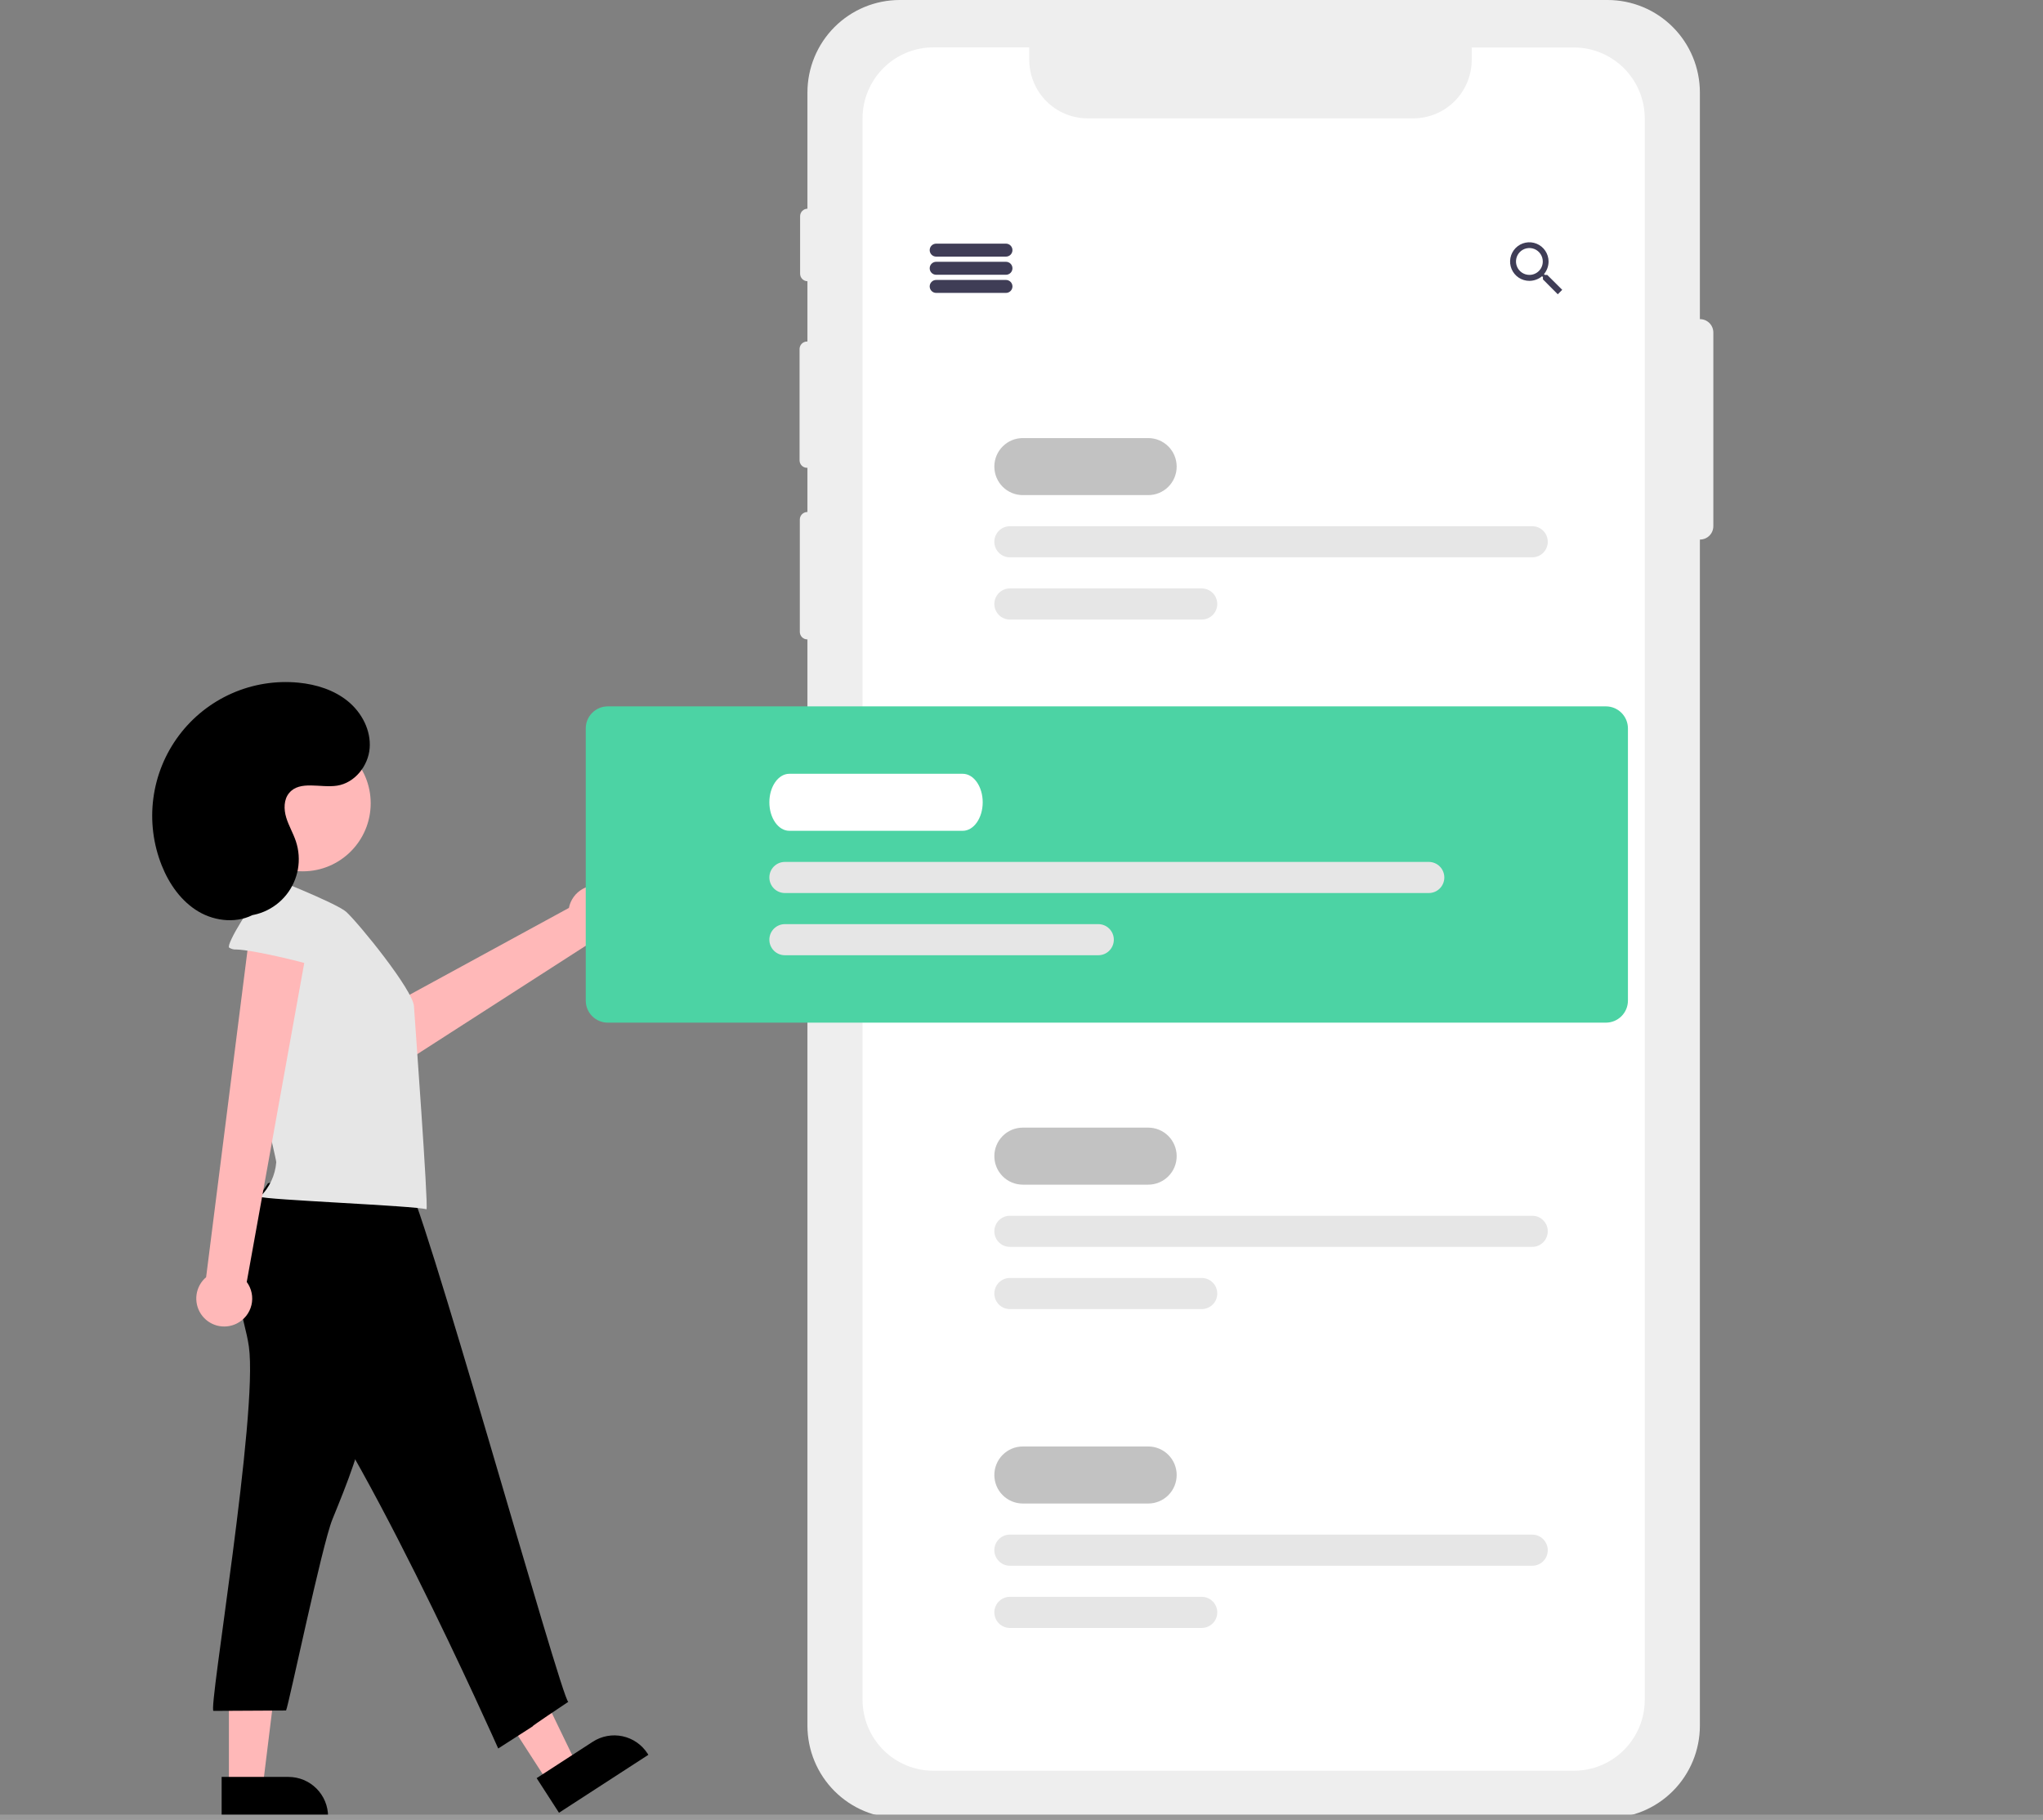 <svg width="247" height="220" viewBox="0 0 247 220" fill="none" xmlns="http://www.w3.org/2000/svg">
<rect x="0" y="0" width="247" height="220" fill="#808080" stroke="none"/>
<g clip-path="url(#clip0_447_768)">
<path d="M205.531 38.583C205.526 38.583 205.522 38.585 205.517 38.585V11.185C205.517 8.219 204.341 5.374 202.249 3.276C200.156 1.178 197.318 0 194.358 0H108.777C105.818 0 102.98 1.178 100.887 3.276C98.794 5.374 97.619 8.219 97.619 11.185V25.232C97.382 25.237 97.157 25.334 96.992 25.503C96.827 25.673 96.734 25.9 96.734 26.137V33.094C96.734 33.331 96.827 33.559 96.992 33.728C97.157 33.897 97.382 33.994 97.619 33.999V41.288H97.573C97.454 41.288 97.337 41.311 97.227 41.357C97.117 41.403 97.017 41.469 96.933 41.554C96.849 41.638 96.782 41.738 96.737 41.848C96.692 41.958 96.668 42.076 96.668 42.195V55.649C96.668 55.768 96.692 55.886 96.737 55.996C96.782 56.106 96.849 56.206 96.933 56.291C97.017 56.375 97.117 56.442 97.227 56.487C97.337 56.533 97.454 56.556 97.573 56.556H97.619V61.9H97.605C97.486 61.9 97.368 61.923 97.258 61.969C97.148 62.014 97.049 62.081 96.965 62.166C96.88 62.25 96.814 62.35 96.768 62.46C96.723 62.57 96.699 62.688 96.699 62.807V76.393C96.699 76.512 96.723 76.63 96.768 76.74C96.814 76.85 96.88 76.95 96.965 77.034C97.049 77.118 97.148 77.185 97.258 77.231C97.368 77.276 97.486 77.3 97.605 77.3H97.619V208.62C97.619 211.586 98.794 214.431 100.887 216.529C102.98 218.627 105.818 219.805 108.777 219.805H194.358C197.318 219.805 200.156 218.627 202.249 216.529C204.341 214.431 205.517 211.586 205.517 208.62V65.227C205.522 65.227 205.526 65.228 205.531 65.228C205.743 65.228 205.952 65.186 206.148 65.105C206.343 65.024 206.521 64.905 206.671 64.755C206.82 64.605 206.939 64.427 207.02 64.231C207.101 64.035 207.143 63.825 207.143 63.612V40.199C207.143 39.77 206.973 39.359 206.671 39.056C206.369 38.754 205.959 38.583 205.531 38.583Z" fill="#EEEEEE"/>
<path d="M198.854 14.316V205.486C198.853 207.764 197.95 209.948 196.343 211.558C194.736 213.169 192.557 214.073 190.284 214.073H112.851C110.579 214.073 108.4 213.169 106.793 211.558C105.186 209.948 104.282 207.764 104.281 205.486V14.316C104.281 12.038 105.184 9.853 106.792 8.242C108.399 6.631 110.578 5.726 112.851 5.726H124.438V7.233C124.439 9.109 125.183 10.908 126.506 12.234C127.829 13.56 129.624 14.306 131.495 14.307H170.89C172.759 14.302 174.55 13.555 175.87 12.229C177.19 10.903 177.931 9.107 177.931 7.233V5.742H190.284C192.555 5.741 194.732 6.644 196.339 8.252C197.945 9.86 198.85 12.04 198.854 14.316Z" fill="white"/>
<path d="M73.29 107.269C72.833 107.091 72.341 107.016 71.852 107.049C71.362 107.083 70.885 107.223 70.455 107.461C70.025 107.699 69.652 108.028 69.363 108.426C69.074 108.823 68.875 109.28 68.781 109.763L41.188 124.802L46.039 130.275L71.665 113.791C72.485 113.896 73.315 113.695 73.997 113.228C74.68 112.76 75.167 112.058 75.368 111.254C75.568 110.45 75.467 109.6 75.085 108.866C74.702 108.131 74.063 107.563 73.29 107.269Z" fill="#FFB8B8"/>
<path d="M66.253 215.474L69.692 213.245L62.75 198.891L57.675 202.181L66.253 215.474Z" fill="#FFB8B8"/>
<path d="M78.388 212.146L67.582 219.152L64.881 214.967L71.668 210.567C72.734 209.876 74.03 209.637 75.272 209.904C76.513 210.171 77.597 210.921 78.287 211.99L78.388 212.146Z" fill="black"/>
<path d="M27.674 215.993H31.769L33.717 200.161H27.674V215.993Z" fill="#FFB8B8"/>
<path d="M39.666 219.804H26.796V214.82H34.88C35.508 214.82 36.131 214.944 36.711 215.185C37.292 215.426 37.82 215.78 38.264 216.225C38.709 216.671 39.061 217.2 39.302 217.782C39.542 218.364 39.666 218.988 39.666 219.618V219.804Z" fill="black"/>
<path d="M121.624 31.023H113.182C112.975 31.023 112.776 30.941 112.63 30.794C112.483 30.647 112.401 30.448 112.401 30.24C112.401 30.032 112.483 29.833 112.63 29.686C112.776 29.539 112.975 29.456 113.182 29.456H121.624C121.831 29.456 122.03 29.539 122.177 29.686C122.323 29.833 122.406 30.032 122.406 30.24C122.406 30.448 122.323 30.647 122.177 30.794C122.03 30.941 121.831 31.023 121.624 31.023Z" fill="#3F3D56"/>
<path d="M121.624 33.217H113.182C112.975 33.217 112.776 33.135 112.63 32.988C112.483 32.841 112.401 32.642 112.401 32.434C112.401 32.226 112.483 32.027 112.63 31.88C112.776 31.733 112.975 31.65 113.182 31.65H121.624C121.831 31.65 122.03 31.733 122.177 31.88C122.323 32.027 122.406 32.226 122.406 32.434C122.406 32.642 122.323 32.841 122.177 32.988C122.03 33.135 121.831 33.217 121.624 33.217Z" fill="#3F3D56"/>
<path d="M121.624 35.411H113.182C112.975 35.411 112.776 35.328 112.63 35.181C112.483 35.035 112.401 34.835 112.401 34.627C112.401 34.42 112.483 34.22 112.63 34.074C112.776 33.926 112.975 33.844 113.182 33.844H121.624C121.831 33.844 122.03 33.926 122.177 34.074C122.323 34.22 122.406 34.42 122.406 34.627C122.406 34.835 122.323 35.035 122.177 35.181C122.03 35.328 121.831 35.411 121.624 35.411Z" fill="#3F3D56"/>
<path d="M187.061 33.233H186.776L186.667 33.142C187.026 32.713 187.223 32.17 187.223 31.61C187.221 31.148 187.082 30.698 186.824 30.316C186.567 29.934 186.202 29.637 185.776 29.463C185.35 29.289 184.882 29.245 184.431 29.338C183.98 29.43 183.567 29.654 183.244 29.982C182.92 30.31 182.701 30.727 182.613 31.18C182.526 31.632 182.575 32.101 182.753 32.526C182.931 32.951 183.231 33.314 183.615 33.568C183.999 33.822 184.45 33.956 184.91 33.954C185.467 33.95 186.006 33.753 186.435 33.396L186.542 33.487V33.775L188.336 35.577L188.874 35.038L187.061 33.233ZM184.91 33.233C184.589 33.234 184.276 33.14 184.009 32.963C183.742 32.785 183.533 32.533 183.41 32.237C183.286 31.941 183.252 31.614 183.314 31.299C183.375 30.984 183.528 30.694 183.754 30.466C183.979 30.238 184.267 30.082 184.581 30.019C184.895 29.955 185.221 29.986 185.517 30.107C185.814 30.229 186.068 30.436 186.247 30.703C186.426 30.969 186.522 31.282 186.523 31.603L186.523 31.61C186.524 31.822 186.484 32.032 186.404 32.228C186.324 32.424 186.207 32.603 186.058 32.754C185.909 32.904 185.733 33.024 185.538 33.106C185.343 33.189 185.134 33.232 184.922 33.233C184.918 33.233 184.914 33.233 184.91 33.233Z" fill="#3F3D56"/>
<path opacity="0.6" d="M138.822 59.856H123.656C122.744 59.856 121.869 59.493 121.224 58.846C120.579 58.2 120.217 57.323 120.217 56.408C120.217 55.494 120.579 54.617 121.224 53.971C121.869 53.324 122.744 52.961 123.656 52.961H138.822C139.734 52.961 140.609 53.324 141.254 53.971C141.899 54.617 142.261 55.494 142.261 56.408C142.261 57.323 141.899 58.2 141.254 58.846C140.609 59.493 139.734 59.856 138.822 59.856Z" fill="#999999"/>
<path d="M185.25 67.377H122.093C121.595 67.377 121.118 67.179 120.767 66.826C120.415 66.474 120.217 65.996 120.217 65.497C120.217 64.998 120.415 64.52 120.767 64.167C121.118 63.815 121.595 63.617 122.093 63.617H185.25C185.748 63.617 186.225 63.815 186.576 64.167C186.928 64.52 187.126 64.998 187.126 65.497C187.126 65.996 186.928 66.474 186.576 66.826C186.225 67.179 185.748 67.377 185.25 67.377Z" fill="#E6E6E6"/>
<path d="M145.292 74.899H122.093C121.595 74.899 121.118 74.701 120.767 74.348C120.415 73.995 120.217 73.517 120.217 73.018C120.217 72.52 120.415 72.041 120.767 71.689C121.118 71.336 121.595 71.138 122.093 71.138H145.292C145.79 71.138 146.267 71.336 146.619 71.689C146.971 72.041 147.168 72.52 147.168 73.018C147.168 73.517 146.971 73.995 146.619 74.348C146.267 74.701 145.79 74.899 145.292 74.899Z" fill="#E6E6E6"/>
<path opacity="0.6" d="M138.822 143.218H123.656C122.744 143.218 121.869 142.855 121.224 142.209C120.579 141.562 120.217 140.685 120.217 139.771C120.217 138.857 120.579 137.98 121.224 137.333C121.869 136.687 122.744 136.324 123.656 136.324H138.822C139.734 136.324 140.609 136.687 141.254 137.333C141.899 137.98 142.261 138.857 142.261 139.771C142.261 140.685 141.899 141.562 141.254 142.209C140.609 142.855 139.734 143.218 138.822 143.218Z" fill="#999999"/>
<path d="M185.25 150.74H122.093C121.595 150.74 121.118 150.542 120.767 150.189C120.415 149.837 120.217 149.358 120.217 148.86C120.217 148.361 120.415 147.883 120.767 147.53C121.118 147.177 121.595 146.979 122.093 146.979H185.25C185.748 146.979 186.225 147.177 186.576 147.53C186.928 147.883 187.126 148.361 187.126 148.86C187.126 149.358 186.928 149.837 186.576 150.189C186.225 150.542 185.748 150.74 185.25 150.74Z" fill="#E6E6E6"/>
<path d="M145.292 158.261H122.093C121.595 158.261 121.118 158.063 120.767 157.711C120.415 157.358 120.217 156.88 120.217 156.381C120.217 155.882 120.415 155.404 120.767 155.051C121.118 154.699 121.595 154.501 122.093 154.501H145.292C145.79 154.501 146.267 154.699 146.619 155.051C146.971 155.404 147.168 155.882 147.168 156.381C147.168 156.88 146.971 157.358 146.619 157.711C146.267 158.063 145.79 158.261 145.292 158.261Z" fill="#E6E6E6"/>
<path opacity="0.6" d="M138.822 181.766H123.656C122.744 181.766 121.869 181.403 121.224 180.756C120.579 180.11 120.217 179.233 120.217 178.319C120.217 177.404 120.579 176.528 121.224 175.881C121.869 175.235 122.744 174.871 123.656 174.871H138.822C139.734 174.871 140.609 175.235 141.254 175.881C141.899 176.528 142.261 177.404 142.261 178.319C142.261 179.233 141.899 180.11 141.254 180.756C140.609 181.403 139.734 181.766 138.822 181.766Z" fill="#999999"/>
<path d="M185.25 189.287H122.093C121.595 189.287 121.118 189.089 120.767 188.737C120.415 188.384 120.217 187.906 120.217 187.407C120.217 186.908 120.415 186.43 120.767 186.077C121.118 185.725 121.595 185.527 122.093 185.527H185.25C185.748 185.527 186.225 185.725 186.576 186.077C186.928 186.43 187.126 186.908 187.126 187.407C187.126 187.906 186.928 188.384 186.576 188.737C186.225 189.089 185.748 189.287 185.25 189.287Z" fill="#E6E6E6"/>
<path d="M145.292 196.809H122.093C121.595 196.809 121.118 196.611 120.767 196.258C120.415 195.905 120.217 195.427 120.217 194.928C120.217 194.43 120.415 193.951 120.767 193.599C121.118 193.246 121.595 193.048 122.093 193.048H145.292C145.79 193.048 146.267 193.246 146.619 193.599C146.971 193.951 147.168 194.43 147.168 194.928C147.168 195.427 146.971 195.905 146.619 196.258C146.267 196.611 145.79 196.809 145.292 196.809Z" fill="#E6E6E6"/>
<path d="M194.161 123.632H73.475C72.77 123.631 72.095 123.35 71.596 122.85C71.098 122.351 70.818 121.674 70.817 120.968V88.061C70.818 87.355 71.098 86.678 71.596 86.179C72.095 85.679 72.77 85.398 73.475 85.397H194.161C194.865 85.398 195.541 85.679 196.039 86.179C196.537 86.678 196.818 87.355 196.818 88.061V120.968C196.818 121.674 196.537 122.351 196.039 122.85C195.541 123.35 194.865 123.631 194.161 123.632Z" fill="#4CD3A4"/>
<path d="M30.088 162.781C31.241 170.894 25.132 206.841 25.81 206.837L34.584 206.79C34.896 206.189 38.923 186.793 40.187 183.681C41.95 179.362 43.729 174.99 44.423 170.377C45.076 166.046 44.754 161.634 44.329 157.274C44.349 157.145 44.338 157.012 44.296 156.888C44.255 156.763 44.184 156.65 44.091 156.558C43.998 156.467 43.884 156.398 43.759 156.359C43.634 156.32 43.501 156.312 43.373 156.334L31.601 155.726C29.175 155.601 28.599 155.068 28.968 157.456C29.225 159.239 29.831 160.975 30.088 162.781Z" fill="black"/>
<path d="M32.401 143.052C30.009 146.5 27.502 150.467 28.296 154.595C28.899 157.729 31.282 160.157 33.53 162.43C42.516 171.474 60.234 211.382 60.234 211.382C68.785 205.897 60.03 211.538 68.707 205.741C67.938 205.681 50.464 142.717 49.016 142.633C43.16 142.244 38.107 141.67 32.401 143.052Z" fill="black"/>
<path d="M41.862 110.24C40.647 109.154 32.109 105.805 32.109 105.805C31.952 105.785 31.793 105.789 31.638 105.82C31.152 105.943 30.93 106.548 31.034 107.037C31.138 107.527 30.286 115.569 30.067 119.226C29.682 125.609 33.432 140.068 33.399 140.51C33.271 142.087 32.582 143.565 31.458 144.676C31.75 145.039 50.301 145.768 51.562 146.198C51.817 145.874 50.126 122.94 50.048 121.645C49.919 119.678 43.466 111.73 41.862 110.24Z" fill="#E6E6E6"/>
<path d="M28.631 160.003C29.071 159.784 29.457 159.471 29.763 159.086C30.068 158.701 30.286 158.253 30.401 157.774C30.515 157.296 30.524 156.798 30.425 156.316C30.327 155.833 30.125 155.379 29.832 154.983L37.659 111.566L30.355 111.469L24.92 154.404C24.29 154.94 23.878 155.69 23.763 156.51C23.648 157.331 23.837 158.165 24.294 158.856C24.752 159.546 25.446 160.044 26.245 160.256C27.044 160.467 27.893 160.377 28.631 160.003Z" fill="#FFB8B8"/>
<path d="M28.568 114.787C28.264 114.81 27.96 114.73 27.705 114.562C27.271 114.189 30.816 108.482 31.517 108.397C33.796 108.134 36.141 108.046 38.351 108.664C40.562 109.281 42.641 110.685 43.629 112.763C44.041 113.628 41.049 117.981 39.689 117.342C38.06 116.577 30.713 114.841 28.568 114.787Z" fill="#E6E6E6"/>
<path d="M36.613 105.338C41.144 105.338 44.817 101.656 44.817 97.114C44.817 92.573 41.144 88.891 36.613 88.891C32.082 88.891 28.409 92.573 28.409 97.114C28.409 101.656 32.082 105.338 36.613 105.338Z" fill="#FFB8B8"/>
<path d="M28.555 110.711C29.695 110.83 30.847 110.661 31.905 110.219C32.963 109.777 33.894 109.077 34.612 108.181C35.33 107.286 35.812 106.224 36.015 105.093C36.218 103.962 36.135 102.798 35.773 101.708C35.447 100.724 34.901 99.823 34.602 98.83C34.303 97.837 34.295 96.664 34.958 95.868C36.255 94.311 38.756 95.29 40.756 94.981C42.887 94.651 44.523 92.602 44.693 90.447C44.864 88.292 43.743 86.159 42.075 84.789C40.407 83.419 38.256 82.745 36.109 82.533C33.353 82.262 30.574 82.706 28.038 83.824C25.503 84.941 23.298 86.694 21.634 88.914C19.971 91.133 18.906 93.745 18.541 96.497C18.177 99.249 18.525 102.048 19.553 104.626C20.449 106.875 21.914 108.969 23.994 110.201C26.075 111.432 28.822 111.669 30.895 110.426" fill="black"/>
<path d="M116.395 100.44H95.43C94.099 100.44 93.016 98.894 93.016 96.993C93.016 95.092 94.099 93.546 95.43 93.546H116.395C117.727 93.546 118.81 95.092 118.81 96.993C118.81 98.894 117.727 100.44 116.395 100.44Z" fill="white"/>
<path d="M172.744 107.962H94.892C94.394 107.962 93.917 107.764 93.565 107.411C93.213 107.058 93.016 106.58 93.016 106.081C93.016 105.583 93.213 105.104 93.565 104.752C93.917 104.399 94.394 104.201 94.892 104.201H172.744C173.241 104.201 173.718 104.399 174.07 104.752C174.422 105.104 174.62 105.583 174.62 106.081C174.62 106.58 174.422 107.058 174.07 107.411C173.718 107.764 173.241 107.962 172.744 107.962Z" fill="#E6E6E6"/>
<path d="M132.786 115.483H94.892C94.394 115.483 93.917 115.285 93.565 114.932C93.213 114.58 93.016 114.101 93.016 113.603C93.016 113.104 93.213 112.626 93.565 112.273C93.917 111.921 94.394 111.722 94.892 111.722H132.786C133.284 111.722 133.761 111.921 134.113 112.273C134.464 112.626 134.662 113.104 134.662 113.603C134.662 114.101 134.464 114.58 134.113 114.932C133.761 115.285 133.284 115.483 132.786 115.483Z" fill="#E6E6E6"/>
<path d="M247 219.373H0V220H247V219.373Z" fill="#999999"/>
</g>
<defs>
<clipPath id="clip0_447_768">
<rect width="247" height="220" fill="white"/>
</clipPath>
</defs>
</svg>
